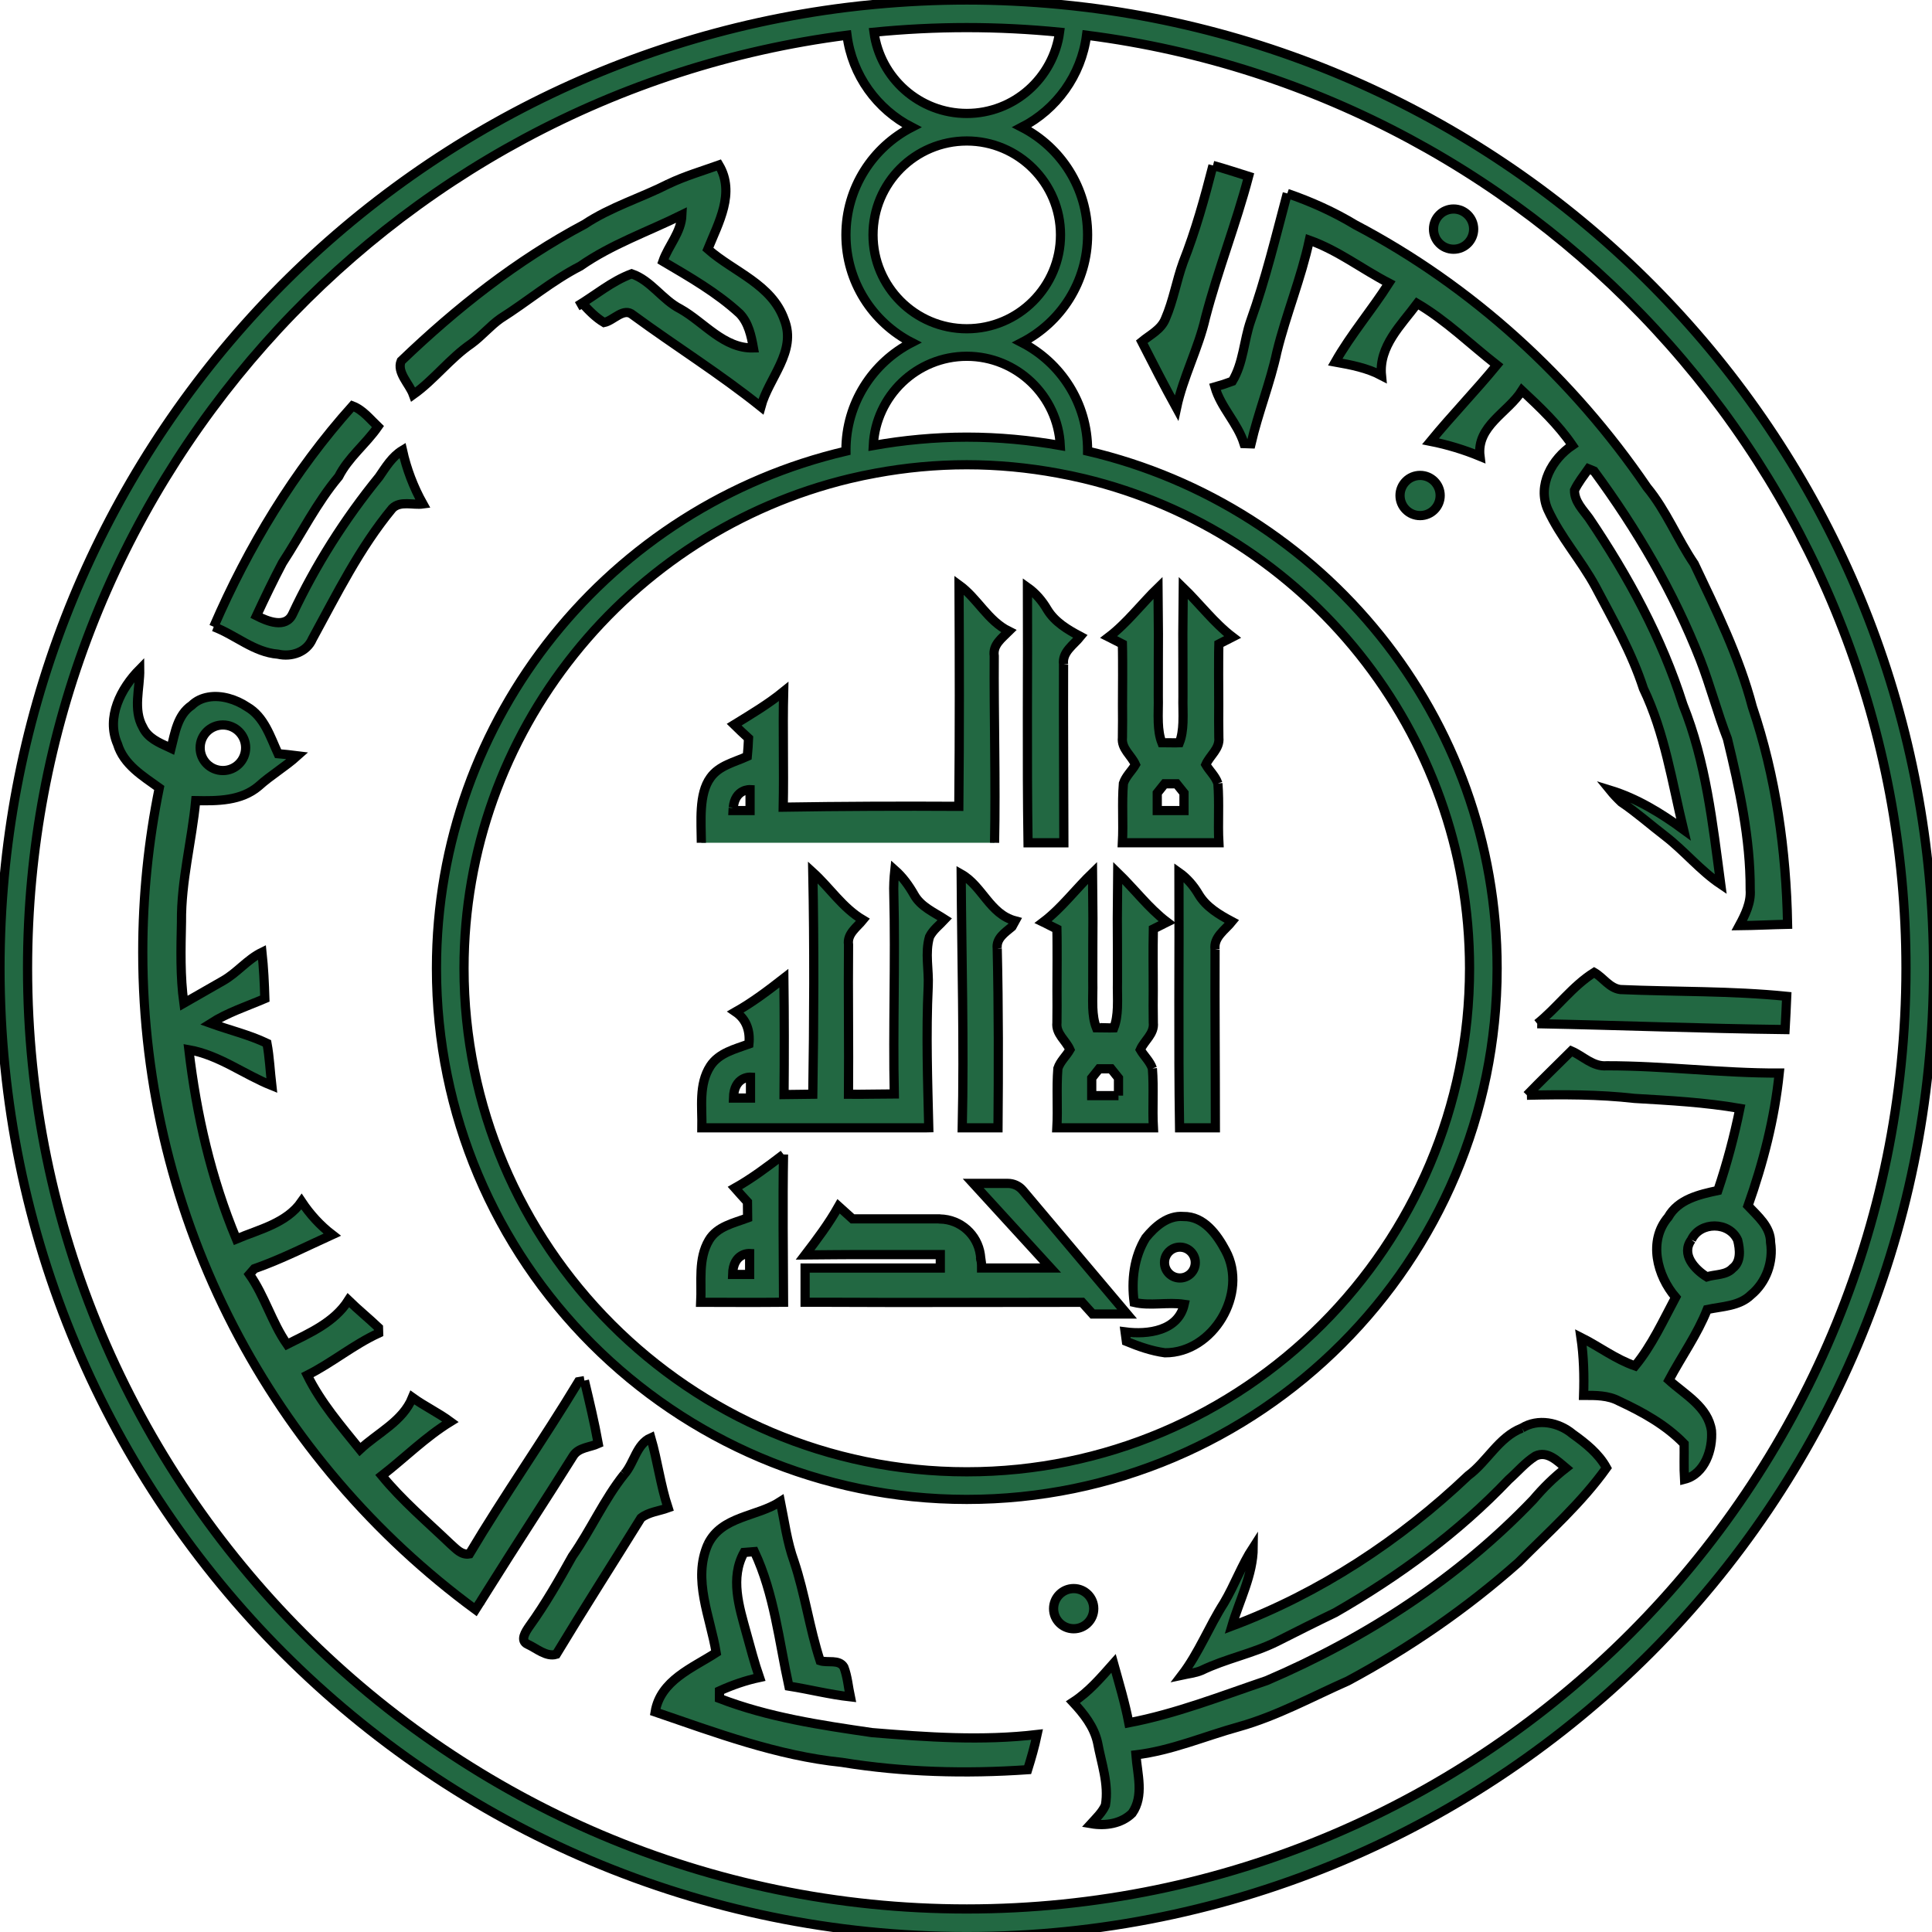 <svg width="210" height="210" xmlns="http://www.w3.org/2000/svg" version="1.1">
 <defs>
  <clipPath id="clip1">
   <path id="svg_1" d="m-1.276,-0.004l211.449,0l0,210.5l-211.449,0l0,-210.5zm0,0"/>
  </clipPath>
 </defs>
 <g>
  <title>Layer 1</title>
  <g id="svg_86">
   <path stroke="null" id="svg_61" fill="rgb(13.33%,40.796%,25.877%)" fill-rule="nonzero" d="m81.483,138.527l-1.853,0c0.059,-2.387 1.853,-2.277 1.853,-2.277l0,2.277zm3.682,-13.043c-1.704,1.301 -3.417,2.598 -5.285,3.648c0.441,0.504 0.909,1.008 1.365,1.512c0,0.574 0.004,1.156 0.016,1.738c-1.505,0.562 -3.319,0.93 -4.197,2.418c-1.209,2.039 -0.78,4.5 -0.897,6.754c3.003,0.008 5.998,0.023 9.002,-0.004c-0.023,-5.359 -0.094,-10.711 -0.004,-16.066"/>
   <path stroke="null" id="svg_62" fill="rgb(13.33%,40.796%,25.877%)" fill-rule="nonzero" d="m128.25,138.91c-0.924,0 -1.673,-0.75 -1.673,-1.676c0,-0.926 0.749,-1.676 1.673,-1.676c0.924,0 1.673,0.75 1.673,1.676c0,0.926 -0.749,1.676 -1.673,1.676m4.977,-2.953c-0.936,-1.766 -2.379,-3.773 -4.602,-3.73c-1.7,-0.141 -3.089,1.094 -4.087,2.32c-1.287,2.086 -1.58,4.629 -1.26,7.02c1.728,0.41 3.639,-0.059 5.441,0.207c-0.644,2.898 -3.959,3.32 -6.424,2.996c0.035,0.258 0.105,0.777 0.14,1.035c1.346,0.555 2.738,1.043 4.193,1.238c5.25,0.027 9.084,-6.477 6.599,-11.086"/>
   <path stroke="null" id="svg_63" fill="rgb(13.33%,40.796%,25.877%)" fill-rule="nonzero" d="m109.556,128.629l-3.771,0l8.413,9.199l-7.504,0l0,-0.082c0.008,-0.34 -0.031,-0.668 -0.09,-0.988c0.008,0.09 0.019,0.18 0.019,0.27l-0.051,-0.359c0.008,0.027 0.019,0.059 0.031,0.09c-0.023,-0.129 -0.023,-0.25 -0.043,-0.371c-0.308,-2.18 -2.145,-3.848 -4.392,-3.891c-0.019,-0.012 -0.051,-0.012 -0.082,-0.012l-9.423,0c-0.499,-0.457 -1.01,-0.926 -1.509,-1.367c-1.049,1.867 -2.344,3.59 -3.643,5.289c0.839,-0.008 1.934,-0.02 3.175,-0.027c0.647,0 1.318,-0.012 2.044,-0.012l9.477,0l0,1.461l-14.696,0l0,3.723l2.722,0c8.186,0.047 18.92,-0.004 27.383,0.004l1.147,1.273l3.744,0l-11.353,-13.461c-0.402,-0.469 -0.991,-0.738 -1.599,-0.738"/>
   <path stroke="null" id="svg_64" fill="rgb(13.33%,40.796%,25.877%)" fill-rule="nonzero" d="m128.694,88.105l-2.906,0l0,-1.91l0.8,-1l1.307,0l0.8,1l0,1.91zm3.682,-2.953c-0.257,-0.785 -0.905,-1.344 -1.31,-2.043c0.433,-0.996 1.548,-1.719 1.416,-2.93c-0.004,-0.617 -0.012,-1.234 -0.016,-1.848c0.023,-2.18 -0.019,-4.359 -0.004,-6.539c0.004,-0.602 0.004,-1.199 0.023,-1.793c0.164,-0.086 0.398,-0.203 0.644,-0.328c0.152,-0.078 0.304,-0.152 0.452,-0.227c0.035,-0.02 0.07,-0.035 0.101,-0.055c0.109,-0.055 0.211,-0.105 0.289,-0.145c-0.523,-0.398 -1.014,-0.836 -1.482,-1.289c-0.413,-0.395 -0.807,-0.809 -1.197,-1.227c-0.277,-0.297 -0.554,-0.598 -0.831,-0.898c-0.203,-0.227 -0.41,-0.449 -0.616,-0.668c-0.402,-0.434 -0.807,-0.863 -1.232,-1.273c-0.019,1.66 -0.031,3.324 -0.043,4.988c0.004,0.969 0.008,1.941 0.008,2.914c0.004,1.301 0.008,2.602 0.004,3.902c-0.027,0.895 0.039,1.887 0,2.855c-0.031,0.766 -0.125,1.516 -0.39,2.191c-0.121,0.008 -0.269,0.008 -0.425,0.004l-0.019,0c-0.164,-0.004 -0.339,-0.008 -0.503,-0.008l0,0.008c-0.468,0.004 -0.858,0 -0.952,-0.004c-0.265,-0.676 -0.359,-1.426 -0.39,-2.191c-0.039,-0.969 0.027,-1.961 0,-2.855c-0.004,-1.301 0,-2.602 0.004,-3.902c0,-0.973 0.004,-1.945 0.008,-2.914c-0.012,-1.664 -0.027,-3.328 -0.043,-4.988c-0.425,0.41 -0.831,0.84 -1.232,1.273c-0.207,0.219 -0.413,0.441 -0.616,0.668c-0.277,0.301 -0.554,0.602 -0.831,0.898c-0.39,0.418 -0.784,0.832 -1.197,1.227c-0.468,0.453 -0.959,0.891 -1.482,1.289c0.078,0.039 0.179,0.09 0.289,0.145c0.031,0.02 0.066,0.035 0.101,0.055c0.148,0.074 0.3,0.148 0.452,0.227c0.242,0.125 0.48,0.242 0.644,0.328c0.016,0.594 0.019,1.191 0.023,1.793c0.016,2.18 -0.027,4.359 -0.004,6.539c-0.004,0.613 -0.012,1.23 -0.016,1.848c-0.133,1.211 0.979,1.934 1.416,2.93c-0.406,0.699 -1.053,1.258 -1.31,2.043c-0.176,2.148 0.008,4.305 -0.109,6.453l10.488,0c-0.117,-2.148 0.062,-4.305 -0.109,-6.453"/>
   <path stroke="null" id="svg_65" fill="rgb(13.33%,40.796%,25.877%)" fill-rule="nonzero" d="m115.605,72.223c-0.179,-1.355 1.096,-2.121 1.837,-3.043c-1.377,-0.73 -2.785,-1.562 -3.608,-2.926c-0.554,-0.949 -1.264,-1.781 -2.153,-2.41c0.039,9.254 -0.078,18.512 0.062,27.762l3.896,0c-0.004,-6.461 -0.059,-12.922 -0.035,-19.383"/>
   <path stroke="null" id="svg_66" fill="rgb(13.33%,40.796%,25.877%)" fill-rule="nonzero" d="m79.677,87.844c0.008,-0.02 0.016,-0.043 0.023,-0.062c0.207,-2.047 1.829,-1.953 1.829,-1.953l0,2.277l-1.853,0c0.004,-0.094 0.012,-0.176 0.019,-0.266c-0.004,0.004 -0.012,0.004 -0.019,0.004m28.428,3.762c0.14,-6.516 -0.078,-13.867 -0.035,-20.305c-0.183,-1.219 0.842,-1.941 1.591,-2.691c-2.297,-1.133 -3.397,-3.566 -5.417,-5.027c0.039,8.016 0.055,16.039 -0.023,24.062c-6.369,-0.035 -12.73,-0.012 -19.087,0.09c0.086,-4.188 -0.055,-8.375 0.047,-12.57c-1.685,1.371 -3.545,2.473 -5.382,3.605c0.507,0.5 1.03,0.992 1.564,1.477c-0.027,0.652 -0.066,1.309 -0.133,1.965c-1.388,0.637 -3.066,0.988 -4.005,2.312c-1.299,1.773 -1.002,4.785 -0.991,7.082"/>
   <path stroke="null" id="svg_67" fill="rgb(13.33%,40.796%,25.877%)" fill-rule="nonzero" d="m121.576,119.09l-2.91,0l0,-1.914l0.8,-1l1.31,0l0.8,1l0,1.914zm3.682,-2.957c-0.261,-0.781 -0.909,-1.34 -1.31,-2.039c0.433,-0.996 1.548,-1.719 1.412,-2.93c0,-0.617 -0.012,-1.234 -0.016,-1.852c0.027,-2.18 -0.016,-4.359 -0.004,-6.539c0.004,-0.598 0.008,-1.195 0.023,-1.793c0.164,-0.082 0.402,-0.203 0.644,-0.324c0.156,-0.078 0.308,-0.156 0.452,-0.227c0.035,-0.02 0.07,-0.039 0.105,-0.055c0.105,-0.055 0.207,-0.105 0.289,-0.145c-0.527,-0.398 -1.014,-0.836 -1.486,-1.289c-0.41,-0.395 -0.807,-0.809 -1.193,-1.227c-0.281,-0.301 -0.558,-0.602 -0.831,-0.902c-0.207,-0.223 -0.413,-0.445 -0.62,-0.668c-0.402,-0.43 -0.807,-0.859 -1.232,-1.27c-0.016,1.66 -0.027,3.324 -0.043,4.984c0.004,0.973 0.008,1.945 0.012,2.914c0,1.301 0.004,2.605 0.004,3.906c-0.027,0.895 0.035,1.887 -0.004,2.852c-0.031,0.766 -0.125,1.52 -0.39,2.195c-0.117,0.004 -0.265,0.004 -0.421,0.004l-0.023,0c-0.164,-0.004 -0.335,-0.008 -0.503,-0.012l0,0.012c-0.468,0 -0.858,0 -0.948,-0.004c-0.269,-0.676 -0.363,-1.43 -0.394,-2.195c-0.035,-0.965 0.027,-1.957 0,-2.852c-0.004,-1.301 0,-2.605 0.004,-3.906c0.004,-0.969 0.004,-1.941 0.012,-2.914c-0.016,-1.66 -0.027,-3.324 -0.043,-4.984c-0.425,0.41 -0.831,0.84 -1.236,1.27c-0.207,0.223 -0.413,0.445 -0.616,0.668c-0.273,0.301 -0.55,0.602 -0.831,0.902c-0.39,0.418 -0.784,0.832 -1.193,1.227c-0.472,0.453 -0.959,0.891 -1.486,1.289c0.082,0.039 0.183,0.09 0.289,0.145c0.035,0.016 0.066,0.035 0.105,0.055c0.144,0.07 0.296,0.148 0.449,0.227c0.246,0.121 0.48,0.242 0.647,0.324c0.016,0.598 0.016,1.195 0.019,1.793c0.016,2.18 -0.027,4.359 -0.004,6.539c-0.004,0.617 -0.012,1.234 -0.012,1.852c-0.137,1.211 0.979,1.934 1.412,2.93c-0.402,0.699 -1.053,1.258 -1.31,2.039c-0.172,2.152 0.008,4.309 -0.109,6.457l10.491,0c-0.121,-2.148 0.062,-4.305 -0.109,-6.457"/>
   <path stroke="null" id="svg_68" fill="rgb(13.33%,40.796%,25.877%)" fill-rule="nonzero" d="m108.394,103.098c-0.133,-1.117 0.866,-1.742 1.599,-2.363c0.086,-0.16 0.257,-0.484 0.347,-0.645c-2.761,-0.738 -3.561,-3.789 -5.866,-5.086c0.055,9.195 0.324,18.387 0.117,27.586l3.888,0c0.055,-6.496 0.066,-12.996 -0.086,-19.492"/>
   <path stroke="null" id="svg_69" fill="rgb(13.33%,40.796%,25.877%)" fill-rule="nonzero" d="m132.072,103.207c-0.179,-1.355 1.096,-2.121 1.837,-3.043c-1.373,-0.73 -2.785,-1.562 -3.608,-2.93c-0.554,-0.945 -1.26,-1.777 -2.153,-2.406c0.039,9.254 -0.078,18.512 0.066,27.762l3.892,0c0,-6.461 -0.059,-12.922 -0.035,-19.383"/>
   <path stroke="null" id="svg_70" fill="rgb(13.33%,40.796%,25.877%)" fill-rule="nonzero" d="m81.576,119.355l-1.853,0c0.059,-2.387 1.853,-2.273 1.853,-2.273l0,2.273zm17.781,-22.105c-0.569,-0.996 -1.236,-1.926 -2.094,-2.684c-0.094,0.883 -0.144,1.77 -0.109,2.66c0.183,7.227 -0.109,14.453 0.051,21.68c-1.661,0 -3.327,0.055 -4.977,0.035c0.047,-5.422 -0.047,-10.844 0.004,-16.266c-0.176,-1.176 0.913,-1.883 1.564,-2.688c-2.208,-1.305 -3.588,-3.484 -5.449,-5.176c0.16,8.039 0.125,16.086 0,24.125c-1.045,0.012 -2.091,0.027 -3.124,0.039c0.035,-4.219 0.035,-8.434 -0.019,-12.648c-1.689,1.316 -3.385,2.605 -5.254,3.66c1.201,0.816 1.599,2.078 1.455,3.492c-1.509,0.551 -3.253,0.957 -4.193,2.391c-1.291,1.996 -0.878,4.469 -0.92,6.719l24.29,0c0.125,0 0.246,0 0.371,-0.004c-0.121,-5.125 -0.304,-10.254 -0.059,-15.387c0.09,-1.785 -0.371,-3.613 0.14,-5.367c0.378,-0.766 1.092,-1.285 1.665,-1.906c-1.193,-0.773 -2.629,-1.379 -3.342,-2.676"/>
   <path stroke="null" id="svg_71" fill="rgb(13.33%,40.796%,25.877%)" fill-rule="nonzero" d="m23.233,68.129c3.768,-8.703 8.736,-16.938 15.082,-24.008c1.135,0.43 1.907,1.438 2.765,2.254c-1.314,1.898 -3.206,3.336 -4.267,5.43c-2.406,2.871 -4.072,6.25 -6.115,9.375c-0.995,1.883 -1.919,3.812 -2.82,5.75c1.174,0.594 3.175,1.438 3.927,-0.191c2.504,-5.336 5.683,-10.34 9.399,-14.906c0.729,-1.055 1.408,-2.207 2.543,-2.891c0.452,2.043 1.201,4.012 2.223,5.836c-1.092,0.148 -2.453,-0.375 -3.323,0.477c-3.561,4.301 -6.034,9.324 -8.694,14.195c-0.612,1.441 -2.285,1.992 -3.732,1.656c-2.617,-0.199 -4.61,-2.082 -6.989,-2.977"/>
   <path stroke="null" id="svg_72" fill="rgb(13.33%,40.796%,25.877%)" fill-rule="nonzero" d="m72.68,19.98c1.759,-0.84 3.631,-1.387 5.464,-2.043c1.806,3.031 -0.047,6.281 -1.205,9.145c2.832,2.492 6.954,3.816 8.315,7.68c1.373,3.461 -1.7,6.301 -2.547,9.449c-4.45,-3.574 -9.294,-6.59 -13.9,-9.965c-1.014,-0.887 -2.11,0.605 -3.147,0.812c-0.909,-0.539 -1.65,-1.309 -2.348,-2.074c-0.137,0.07 -0.421,0.215 -0.562,0.289c1.962,-1.176 3.736,-2.707 5.909,-3.512c2.102,0.719 3.327,2.82 5.289,3.816c2.59,1.453 4.727,4.328 7.945,4.242c-0.238,-1.32 -0.53,-2.719 -1.486,-3.727c-2.492,-2.293 -5.452,-3.98 -8.35,-5.691c0.597,-1.723 1.985,-3.121 2.067,-5.047c-3.697,1.828 -7.644,3.195 -11.045,5.57c-3.097,1.586 -5.745,3.852 -8.674,5.699c-1.151,0.812 -2.051,1.918 -3.186,2.742c-2.317,1.59 -4.013,3.898 -6.295,5.523c-0.421,-1.16 -1.825,-2.414 -1.322,-3.645c5.995,-5.754 12.59,-10.969 19.949,-14.871c2.835,-1.883 6.119,-2.863 9.13,-4.395"/>
   <path stroke="null" id="svg_73" fill="rgb(13.33%,40.796%,25.877%)" fill-rule="nonzero" d="m67.863,160.234c1.073,-1.223 1.318,-3.266 2.882,-3.957c0.729,2.512 1.045,5.129 1.868,7.621c-0.979,0.359 -2.114,0.449 -2.941,1.105c-3.062,4.938 -6.205,9.84 -9.208,14.812c-1.08,0.32 -2.141,-0.645 -3.093,-1.078c-0.917,-0.398 -0.215,-1.41 0.152,-1.949c1.747,-2.426 3.233,-5.016 4.684,-7.625c2.024,-2.891 3.444,-6.16 5.655,-8.93"/>
   <path stroke="null" id="svg_74" fill="rgb(13.33%,40.796%,25.877%)" fill-rule="nonzero" d="m24.228,78.801c1.365,0 2.473,1.109 2.473,2.477c0,1.367 -1.108,2.477 -2.473,2.477c-1.365,0 -2.473,-1.109 -2.473,-2.477c0,-1.367 1.108,-2.477 2.473,-2.477m39.298,71.27c-0.164,0.027 -0.484,0.086 -0.647,0.113c-3.818,6.32 -8.073,12.371 -11.853,18.719c-0.885,0.156 -1.474,-0.574 -2.063,-1.082c-2.539,-2.426 -5.23,-4.703 -7.461,-7.422c2.504,-1.945 4.747,-4.203 7.457,-5.867c-1.318,-0.973 -2.808,-1.676 -4.13,-2.629c-1.049,2.598 -3.764,3.824 -5.706,5.648c-2.067,-2.566 -4.263,-5.105 -5.722,-8.074c2.695,-1.352 5.016,-3.309 7.757,-4.57c-0.004,-0.148 -0.016,-0.453 -0.02,-0.602c-1.073,-1.023 -2.215,-1.945 -3.268,-2.973c-1.529,2.406 -4.216,3.566 -6.665,4.793c-1.661,-2.379 -2.422,-5.246 -4.091,-7.613c0.133,-0.156 0.394,-0.453 0.53,-0.605c2.91,-1.02 5.655,-2.422 8.463,-3.699c-1.31,-1.008 -2.414,-2.223 -3.327,-3.594c-1.634,2.348 -4.598,3.012 -7.091,4.062c-2.738,-6.555 -4.329,-13.523 -5.16,-20.574c3.3,0.586 5.967,2.676 9.013,3.898c-0.179,-1.535 -0.242,-3.082 -0.523,-4.598c-1.927,-0.922 -4.091,-1.438 -6.115,-2.168c1.829,-1.172 3.9,-1.84 5.885,-2.688c-0.051,-1.684 -0.133,-3.363 -0.312,-5.039c-1.587,0.773 -2.687,2.215 -4.204,3.082c-1.431,0.828 -2.859,1.637 -4.286,2.453c-0.406,-2.93 -0.324,-5.891 -0.261,-8.844c-0.043,-4.449 1.127,-8.766 1.548,-13.172c2.356,0.043 4.93,0.047 6.837,-1.57c1.33,-1.203 2.886,-2.109 4.22,-3.309c-0.706,-0.09 -1.408,-0.164 -2.106,-0.223c-0.85,-1.844 -1.502,-4.027 -3.378,-5.102c-1.186,-0.793 -2.785,-1.305 -4.208,-1.047c-0.659,0.117 -1.283,0.383 -1.806,0.895c-1.541,1.039 -1.817,3 -2.239,4.664c-0.082,-0.039 -0.172,-0.078 -0.254,-0.117c-1.088,-0.5 -2.266,-1.004 -2.804,-2.148c-1.108,-1.953 -0.316,-4.23 -0.347,-6.324c-2.044,2.07 -3.682,5.219 -2.418,8.129c0.679,2.25 2.746,3.477 4.54,4.773c-1.174,5.766 -1.794,11.734 -1.794,17.848c0,29.336 14.236,55.336 36.162,71.461l0.429,-0.676c0.074,-0.09 0.14,-0.188 0.195,-0.305c0.25,-0.402 0.503,-0.797 0.753,-1.199c3.046,-4.875 6.213,-9.676 9.263,-14.551c0.589,-0.902 1.798,-0.898 2.707,-1.309c-0.417,-2.305 -0.959,-4.574 -1.502,-6.848"/>
   <path stroke="null" id="svg_75" fill="rgb(13.33%,40.796%,25.877%)" fill-rule="nonzero" d="m183.851,134.758c-1.162,1.57 0.355,3.219 1.673,4.031c0.924,-0.289 2.102,-0.164 2.82,-0.945c0.928,-0.707 0.78,-2.051 0.534,-3.047c-0.905,-2.039 -4.087,-2.055 -5.027,-0.039m-17.882,-15.711c1.576,-1.633 3.218,-3.203 4.828,-4.812c1.279,0.547 2.328,1.738 3.853,1.609c6.256,-0.008 12.481,0.816 18.748,0.793c-0.507,4.938 -1.743,9.758 -3.397,14.43c1.061,1.133 2.453,2.273 2.453,3.973c0.324,2.129 -0.468,4.34 -2.13,5.711c-1.268,1.238 -3.132,1.238 -4.758,1.586c-1.076,2.715 -2.796,5.105 -4.161,7.676c1.767,1.594 4.247,2.91 4.626,5.492c0.16,2.055 -0.729,4.723 -2.933,5.285c-0.078,-1.281 -0.019,-2.57 -0.039,-3.855c-1.977,-2.051 -4.516,-3.453 -7.071,-4.641c-1.193,-0.641 -2.559,-0.625 -3.857,-0.621c0.07,-2.105 0.016,-4.215 -0.289,-6.305c1.977,0.992 3.768,2.371 5.881,3.102c1.821,-2.211 3.054,-4.922 4.411,-7.461c-2.024,-2.352 -3.007,-6.148 -0.807,-8.715c1.104,-1.949 3.381,-2.461 5.398,-2.891c0.987,-2.922 1.778,-5.898 2.395,-8.926c-3.791,-0.656 -7.629,-0.863 -11.459,-1.086c-3.885,-0.441 -7.796,-0.434 -11.693,-0.344"/>
   <path stroke="null" id="svg_76" fill="rgb(13.33%,40.796%,25.877%)" fill-rule="nonzero" d="m76.954,167.848c1.49,-3.074 5.304,-2.965 7.874,-4.633c0.441,2.176 0.725,4.395 1.482,6.492c1.186,3.535 1.677,7.262 2.832,10.805c0.792,0.266 2.067,-0.188 2.582,0.691c0.398,1.031 0.476,2.156 0.706,3.238c-2.254,-0.25 -4.45,-0.816 -6.685,-1.168c-1.076,-4.906 -1.591,-10.027 -3.744,-14.617c-0.285,0.023 -0.846,0.07 -1.127,0.09c-1.533,2.777 -0.53,5.902 0.25,8.734c0.452,1.625 0.874,3.262 1.427,4.855c-1.502,0.32 -2.949,0.82 -4.345,1.457c0,0.203 -0.004,0.617 -0.004,0.824c5.308,2.047 10.975,2.895 16.576,3.711c5.963,0.492 11.977,0.914 17.953,0.207c-0.273,1.293 -0.636,2.562 -1.03,3.824c-6.736,0.465 -13.538,0.289 -20.203,-0.797c-7.024,-0.719 -13.655,-3.207 -20.285,-5.477c0.566,-3.441 4.048,-4.77 6.63,-6.445c-0.624,-3.855 -2.594,-7.949 -0.889,-11.793"/>
   <path stroke="null" id="svg_77" fill="rgb(13.33%,40.796%,25.877%)" fill-rule="nonzero" d="m167.091,111.273c2.172,-1.742 3.814,-4.078 6.19,-5.574c0.979,0.559 1.665,1.711 2.847,1.859c6.022,0.258 12.079,0.129 18.081,0.738c-0.047,1.207 -0.113,2.41 -0.179,3.613c-8.982,-0.109 -17.964,-0.465 -26.939,-0.637"/>
   <path stroke="null" id="svg_78" fill="rgb(13.33%,40.796%,25.877%)" fill-rule="nonzero" d="m165.426,155.223c1.751,-1.074 3.998,-0.629 5.519,0.645c1.408,1.008 2.824,2.125 3.674,3.68c-2.726,3.82 -6.268,6.965 -9.563,10.277c-5.647,5.016 -11.903,9.32 -18.553,12.887c-3.912,1.73 -7.691,3.809 -11.829,4.973c-3.732,1.027 -7.332,2.598 -11.205,3.059c0.156,2.086 0.901,4.473 -0.41,6.344c-1.162,1.148 -2.906,1.406 -4.458,1.137c0.562,-0.617 1.201,-1.223 1.552,-2c0.398,-2.309 -0.441,-4.578 -0.854,-6.824c-0.386,-1.723 -1.502,-3.129 -2.672,-4.383c1.728,-1.117 3.058,-2.691 4.411,-4.215c0.593,2.141 1.24,4.273 1.658,6.457c5.152,-0.988 10.031,-2.906 14.984,-4.586c10.8,-4.621 20.846,-11.152 28.99,-19.68c1.061,-1.25 2.235,-2.414 3.534,-3.426c-0.909,-0.754 -2.016,-1.914 -3.311,-1.301c-1.1,0.691 -1.942,1.711 -2.906,2.562c-5.484,5.762 -11.97,10.5 -18.85,14.453c-2.133,1.027 -4.251,2.094 -6.361,3.16c-2.633,1.305 -5.55,1.852 -8.183,3.129c-0.686,0.285 -1.431,0.359 -2.133,0.512c1.853,-2.422 2.945,-5.289 4.583,-7.852c1.162,-1.953 1.934,-4.129 3.179,-6.043c-0.023,3.02 -1.494,5.727 -2.325,8.562c9.563,-3.586 18.28,-9.316 25.675,-16.348c2.11,-1.559 3.315,-4.176 5.854,-5.18"/>
   <path stroke="null" id="svg_79" fill="rgb(13.33%,40.796%,25.877%)" fill-rule="nonzero" d="m118.885,174.855c0,-1.207 -0.979,-2.184 -2.18,-2.184c-1.205,0 -2.184,0.977 -2.184,2.184c0,1.207 0.979,2.184 2.184,2.184c1.201,0 2.18,-0.977 2.18,-2.184"/>
   <path stroke="null" id="svg_80" fill="rgb(13.33%,40.796%,25.877%)" fill-rule="nonzero" d="m131.846,17.984c1.303,0.348 2.582,0.789 3.873,1.188c-1.369,5.188 -3.335,10.168 -4.688,15.352c-0.768,3.371 -2.43,6.441 -3.147,9.824c-1.307,-2.375 -2.551,-4.797 -3.779,-7.207c0.917,-0.758 2.102,-1.309 2.57,-2.492c0.858,-1.969 1.201,-4.129 1.931,-6.145c1.349,-3.418 2.328,-6.969 3.241,-10.52"/>
   <path stroke="null" id="svg_81" fill="rgb(13.33%,40.796%,25.877%)" fill-rule="nonzero" d="m139.923,21.027c2.566,0.879 5.066,2.004 7.391,3.41c12.718,6.676 23.616,16.672 31.701,28.52c2.098,2.531 3.307,5.633 5.144,8.336c2.399,5.051 4.883,10.094 6.31,15.527c2.57,7.602 3.686,15.641 3.834,23.648c-1.755,0.035 -3.502,0.129 -5.25,0.148c0.651,-1.207 1.287,-2.488 1.186,-3.906c0.027,-5.555 -1.174,-11.035 -2.477,-16.406c-1.096,-2.828 -1.86,-5.77 -2.956,-8.598c-2.874,-7.336 -6.88,-14.172 -11.541,-20.504c-0.156,-0.066 -0.452,-0.191 -0.601,-0.25c-0.534,0.762 -1.123,1.492 -1.521,2.332c-0.016,1.234 0.932,2.137 1.599,3.066c4.224,6.262 7.886,12.98 10.176,20.215c2.516,6.227 3.241,12.953 4.119,19.555c-2.223,-1.492 -3.92,-3.602 -6.026,-5.23c-1.603,-1.227 -3.112,-2.574 -4.786,-3.703c-0.433,-0.41 -0.85,-0.848 -1.221,-1.305c2.91,0.891 5.538,2.496 7.984,4.289c-1.244,-5.16 -2.036,-10.504 -4.356,-15.332c-1.264,-3.902 -3.303,-7.457 -5.207,-11.066c-1.568,-2.898 -3.818,-5.395 -5.187,-8.391c-1.162,-2.645 0.472,-5.492 2.672,-6.977c-1.529,-2.246 -3.502,-4.113 -5.476,-5.961c-1.517,2.41 -4.969,3.848 -4.563,7.156c-1.743,-0.719 -3.541,-1.266 -5.382,-1.629c2.325,-2.832 4.883,-5.465 7.208,-8.297c-2.874,-2.246 -5.495,-4.832 -8.651,-6.688c-1.739,2.344 -4.197,4.645 -3.885,7.832c-1.568,-0.828 -3.303,-1.156 -5.027,-1.465c1.712,-3.02 3.982,-5.66 5.839,-8.582c-2.913,-1.508 -5.538,-3.559 -8.651,-4.664c-0.893,4.133 -2.52,8.039 -3.526,12.141c-0.729,3.391 -2.04,6.621 -2.816,9.992c-0.191,-0.008 -0.569,-0.016 -0.761,-0.023c-0.702,-2.242 -2.52,-3.914 -3.163,-6.156c0.636,-0.176 1.264,-0.383 1.895,-0.621c1.209,-1.996 1.24,-4.41 1.993,-6.566c1.619,-4.527 2.742,-9.211 3.978,-13.848"/>
   <path stroke="null" id="svg_82" fill="rgb(13.33%,40.796%,25.877%)" fill-rule="nonzero" d="m160.18,24.902c0,-1.203 -0.979,-2.184 -2.184,-2.184c-1.205,0 -2.18,0.98 -2.18,2.184c0,1.207 0.975,2.188 2.18,2.188c1.205,0 2.184,-0.98 2.184,-2.188"/>
   <path stroke="null" id="svg_83" fill="rgb(13.33%,40.796%,25.877%)" fill-rule="nonzero" d="m156.541,53.859c0,-1.207 -0.979,-2.184 -2.18,-2.184c-1.205,0 -2.184,0.977 -2.184,2.184c0,1.207 0.979,2.184 2.184,2.184c1.201,0 2.18,-0.977 2.18,-2.184"/>
   <g stroke="null" id="svg_84" clip-rule="nonzero" clip-path="url(#clip1)">
    <path stroke="null" id="svg_85" fill="rgb(13.33%,40.796%,25.877%)" fill-rule="nonzero" d="m105.086,207.496c-56.295,0 -102.091,-45.867 -102.091,-102.246c0,-51.965 38.904,-95 89.068,-101.422c0.566,4.371 3.276,8.066 7.044,10c-4.247,2.18 -7.157,6.598 -7.157,11.703c0,5.105 2.91,9.52 7.157,11.699c-4.247,2.18 -7.157,6.598 -7.157,11.703c0,0.035 0.004,0.066 0.004,0.102c-25.503,5.953 -44.513,28.855 -44.513,56.215c0,31.883 25.807,57.73 57.645,57.73c31.837,0 57.645,-25.848 57.645,-57.73c0,-27.359 -19.009,-50.262 -44.517,-56.215c0,-0.035 0.004,-0.066 0.004,-0.102c0,-5.105 -2.91,-9.523 -7.153,-11.703c4.243,-2.18 7.153,-6.594 7.153,-11.699c0,-5.105 -2.91,-9.523 -7.153,-11.703c3.764,-1.934 6.474,-5.629 7.04,-10c50.164,6.422 89.068,49.457 89.068,101.422c0,56.379 -45.796,102.246 -102.087,102.246m-10.191,-181.965c0,-5.629 4.571,-10.207 10.191,-10.207c5.616,0 10.187,4.578 10.187,10.207c0,5.625 -4.571,10.203 -10.187,10.203c-5.62,0 -10.191,-4.578 -10.191,-10.203m10.191,21.984c-3.471,0 -6.864,0.324 -10.164,0.91c0.265,-5.391 4.715,-9.699 10.164,-9.699c5.445,0 9.895,4.309 10.164,9.699c-3.303,-0.586 -6.697,-0.91 -10.164,-0.91m-9.871,3.91c3.202,-0.59 6.498,-0.91 9.871,-0.91c3.37,0 6.662,0.32 9.867,0.91c0.971,0.176 1.931,0.379 2.882,0.605c24.002,5.773 41.9,27.434 41.9,53.219c0,30.18 -24.517,54.73 -54.649,54.73c-30.137,0 -54.649,-24.551 -54.649,-54.73c0,-25.785 17.894,-47.445 41.896,-53.219c0.952,-0.227 1.911,-0.43 2.882,-0.605m9.871,-48.426c3.401,0 6.767,0.172 10.086,0.5c-0.675,4.977 -4.938,8.832 -10.086,8.832c-5.152,0 -9.415,-3.855 -10.086,-8.832c3.319,-0.328 6.681,-0.5 10.086,-0.5m13.066,-2.191c-1.002,-0.125 -2.013,-0.234 -3.023,-0.328c-3.307,-0.312 -6.658,-0.48 -10.043,-0.48c-3.389,0 -6.74,0.168 -10.047,0.48c-1.01,0.094 -2.02,0.203 -3.023,0.328c-51.868,6.445 -92.017,50.746 -92.017,104.441c0,58.125 47.048,105.246 105.086,105.246c58.035,0 105.083,-47.121 105.083,-105.246c0,-53.695 -40.148,-97.996 -92.017,-104.441"/>
   </g>
  </g>
 </g>
</svg>